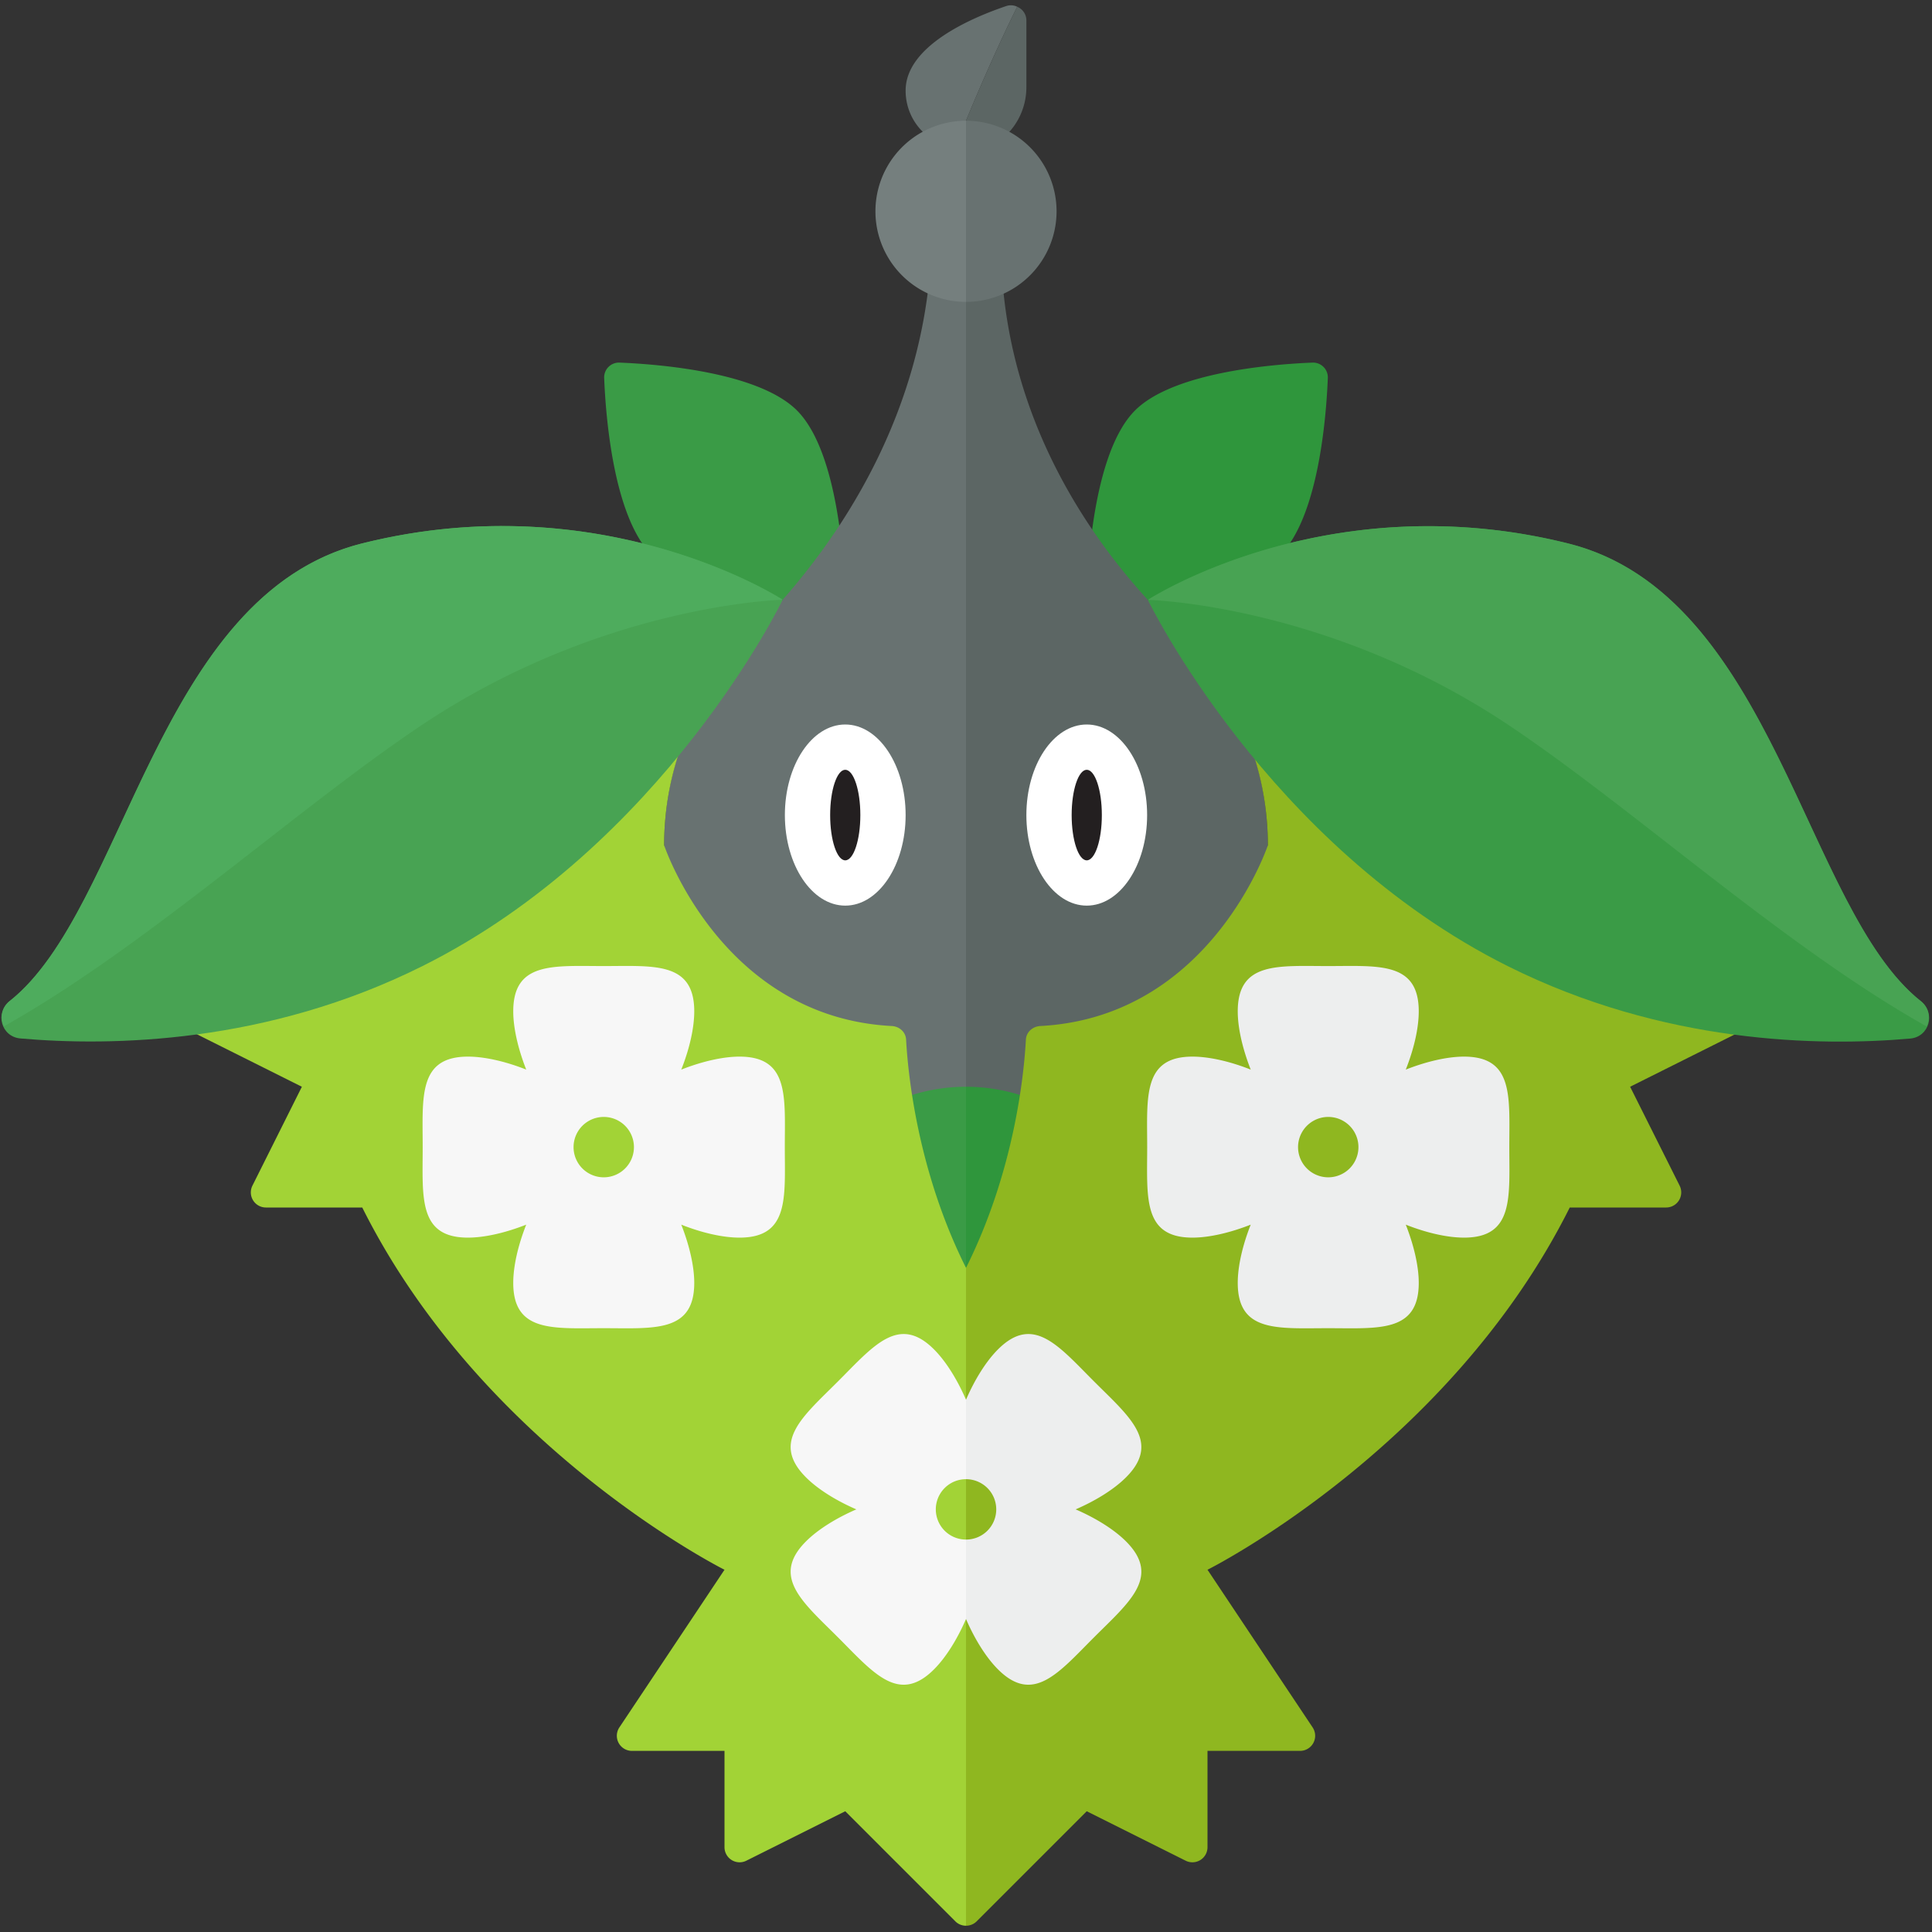<svg xmlns="http://www.w3.org/2000/svg" width="32" height="32"><rect width="100%" height="100%" fill="#333333" stroke="none"/><path fill="#3A9B46" d="M10.007 6.262a.245.245 0 01.256-.256c.644.026 2.3.155 2.938.793C14 7.6 14 10 14 10s-2.4 0-3.2-.8c-.638-.638-.767-2.293-.793-2.938z"/><path fill="#2F963C" d="M21.993 6.262a.245.245 0 00-.256-.256c-.644.026-2.3.155-2.938.793C18 7.6 18 10 18 10s2.4 0 3.2-.8c.638-.638.767-2.293.793-2.938z"/><path fill="#687271" d="M16 2s.406-.998.848-1.888a.239.239 0 00-.175-.014C16.106.289 15 .756 15 1.5c0 .55.451.973 1 .977V2z"/><path fill="#5C6664" d="M16 2.477c.057 0 .109.019.168.01.492-.081.832-.542.832-1.041V.336a.244.244 0 00-.152-.224C16.406 1.002 16 2 16 2v.477z"/><path fill="#687271" d="M16 3h-.5l-.082 1.307c-.147 2.347-1.276 4.46-2.926 6.134A4.985 4.985 0 0011 14a5 5 0 005 5V3z"/><path fill="#5C6664" d="M16.596 4.536L16.5 3H16v16a5 5 0 005-5 4.98 4.98 0 00-1.517-3.579c-1.632-1.581-2.745-3.617-2.887-5.885z"/><path fill="#3A9B46" d="M16 18a3 3 0 100 6v-6z"/><path fill="#2F963C" d="M19 21a3 3 0 00-3-3v6a3 3 0 003-3z"/><path fill="#A2D336" d="M15.008 17.22c-.007-.128-.112-.22-.24-.226C11.948 16.845 11 14 11 14c0-1.298.51-2.466 1.322-3.354l-7.694.623a.25.25 0 00-.322.342L5 13l-3.676 2.757a.25.25 0 00.038.424L5 18l-.819 1.638a.25.25 0 00.223.362H6c2 4 6 6 6 6l-1.741 2.611a.25.25 0 00.208.389H12v1.595a.25.25 0 00.362.224L14 30l1.823 1.823a.249.249 0 00.177.073V21c-.802-1.604-.961-3.207-.992-3.78z"/><path fill="#8FB720" d="M30.676 15.757L27 13l.695-1.39a.25.25 0 00-.322-.342l-7.699-.623C20.486 11.534 21 12.701 21 14c0 0-.948 2.845-3.768 2.994-.128.007-.233.099-.24.226-.031.573-.19 2.176-.992 3.78v10.896a.249.249 0 00.177-.073L18 30l1.638.819a.25.25 0 00.362-.224V29h1.533a.25.25 0 00.208-.389L20 26s4-2 6-6h1.596a.25.25 0 00.224-.362L27 18l3.638-1.819a.25.25 0 00.038-.424z"/><ellipse fill="#FFF" cx="14" cy="13.5" rx="1" ry="1.5"/><ellipse fill="#FFF" cx="18" cy="13.5" rx="1" ry="1.5"/><ellipse fill="#231F20" cx="14" cy="13.5" rx=".25" ry=".75"/><ellipse fill="#231F20" cx="18" cy="13.5" rx=".25" ry=".75"/><path fill="#757F7E" d="M16 2a1.5 1.5 0 000 3V2z"/><path fill="#687271" d="M17.5 3.5A1.5 1.5 0 0016 2v3a1.5 1.5 0 001.5-1.5z"/><path fill="#F7F7F7" d="M12.249 17.501c-.28 0-.627.082-.965.215.134-.338.215-.685.215-.965 0-.828-.671-.75-1.499-.75-.828 0-1.499-.078-1.499.75 0 .28.082.627.215.965-.338-.134-.685-.215-.965-.215-.828 0-.75.671-.75 1.499s-.078 1.499.75 1.499c.28 0 .627-.082.965-.215-.134.338-.215.685-.215.965 0 .828.671.75 1.499.75.828 0 1.499.078 1.499-.75 0-.28-.082-.627-.215-.965.338.134.685.215.965.215.828 0 .75-.671.75-1.499s.077-1.499-.75-1.499zM10 19.5a.5.5 0 110-1 .5.5 0 010 1z"/><path fill="#EDEEEE" d="M24.249 17.501c-.28 0-.627.082-.965.215.134-.338.215-.685.215-.965 0-.828-.671-.75-1.499-.75-.828 0-1.499-.078-1.499.75 0 .28.082.627.215.965-.338-.134-.685-.215-.965-.215-.828 0-.75.671-.75 1.499s-.078 1.499.75 1.499c.28 0 .627-.082.965-.215-.134.338-.215.685-.215.965 0 .828.671.75 1.499.75.828 0 1.499.078 1.499-.75 0-.28-.082-.627-.215-.965.338.134.685.215.965.215.828 0 .75-.671.75-1.499s.077-1.499-.75-1.499zM22 19.5a.5.5 0 110-1 .5.5 0 010 1z"/><path fill="#F7F7F7" d="M16 25.5a.5.5 0 010-1v-1.316c-.144-.333-.332-.636-.53-.834-.585-.585-1.005-.055-1.59.53-.585.585-1.115 1.005-.53 1.59.198.198.501.386.834.53-.333.144-.636.332-.834.53-.585.585-.055 1.005.53 1.59s1.005 1.115 1.59.53c.198-.198.386-.501.53-.834V25.5z"/><path fill="#EDEEEE" d="M16.354 24.646A.5.5 0 0116 25.5v1.316c.144.333.332.636.53.834.585.585 1.005.055 1.59-.53.585-.585 1.115-1.005.53-1.59-.198-.198-.501-.386-.834-.53.333-.144.636-.332.834-.53.585-.585.055-1.005-.53-1.59-.585-.585-1.004-1.115-1.59-.53-.198.198-.386.501-.53.834V24.5c.128 0 .256.049.354.146z"/><path fill="#48A353" d="M12.964 9.934S10 8 6 9c-3.406.852-3.912 6.054-5.839 7.58-.25.198-.141.592.177.62 1.507.132 4.084.089 6.662-1.2 4-2 5.964-6.066 5.964-6.066z"/><path fill="#4EAC5D" d="M12.964 9.934S10 8 6 9c-3.406.852-3.912 6.054-5.839 7.58a.34.34 0 00-.096.419C2.417 15.681 4.943 13.371 7 12c3-2 5.964-2.066 5.964-2.066z"/><path fill="#3A9B46" d="M19.012 9.936s2.964-1.934 6.964-.934c3.406.852 3.912 6.054 5.839 7.58.25.198.141.592-.177.62-1.507.132-4.085.089-6.663-1.199-3.998-2-5.963-6.067-5.963-6.067z"/><path fill="#48A353" d="M19.012 9.936s2.964-1.934 6.964-.934c3.406.852 3.912 6.054 5.839 7.58a.34.34 0 01.096.419c-2.352-1.318-4.878-3.628-6.935-4.999-2.999-1.999-5.964-2.066-5.964-2.066z"/></svg>
